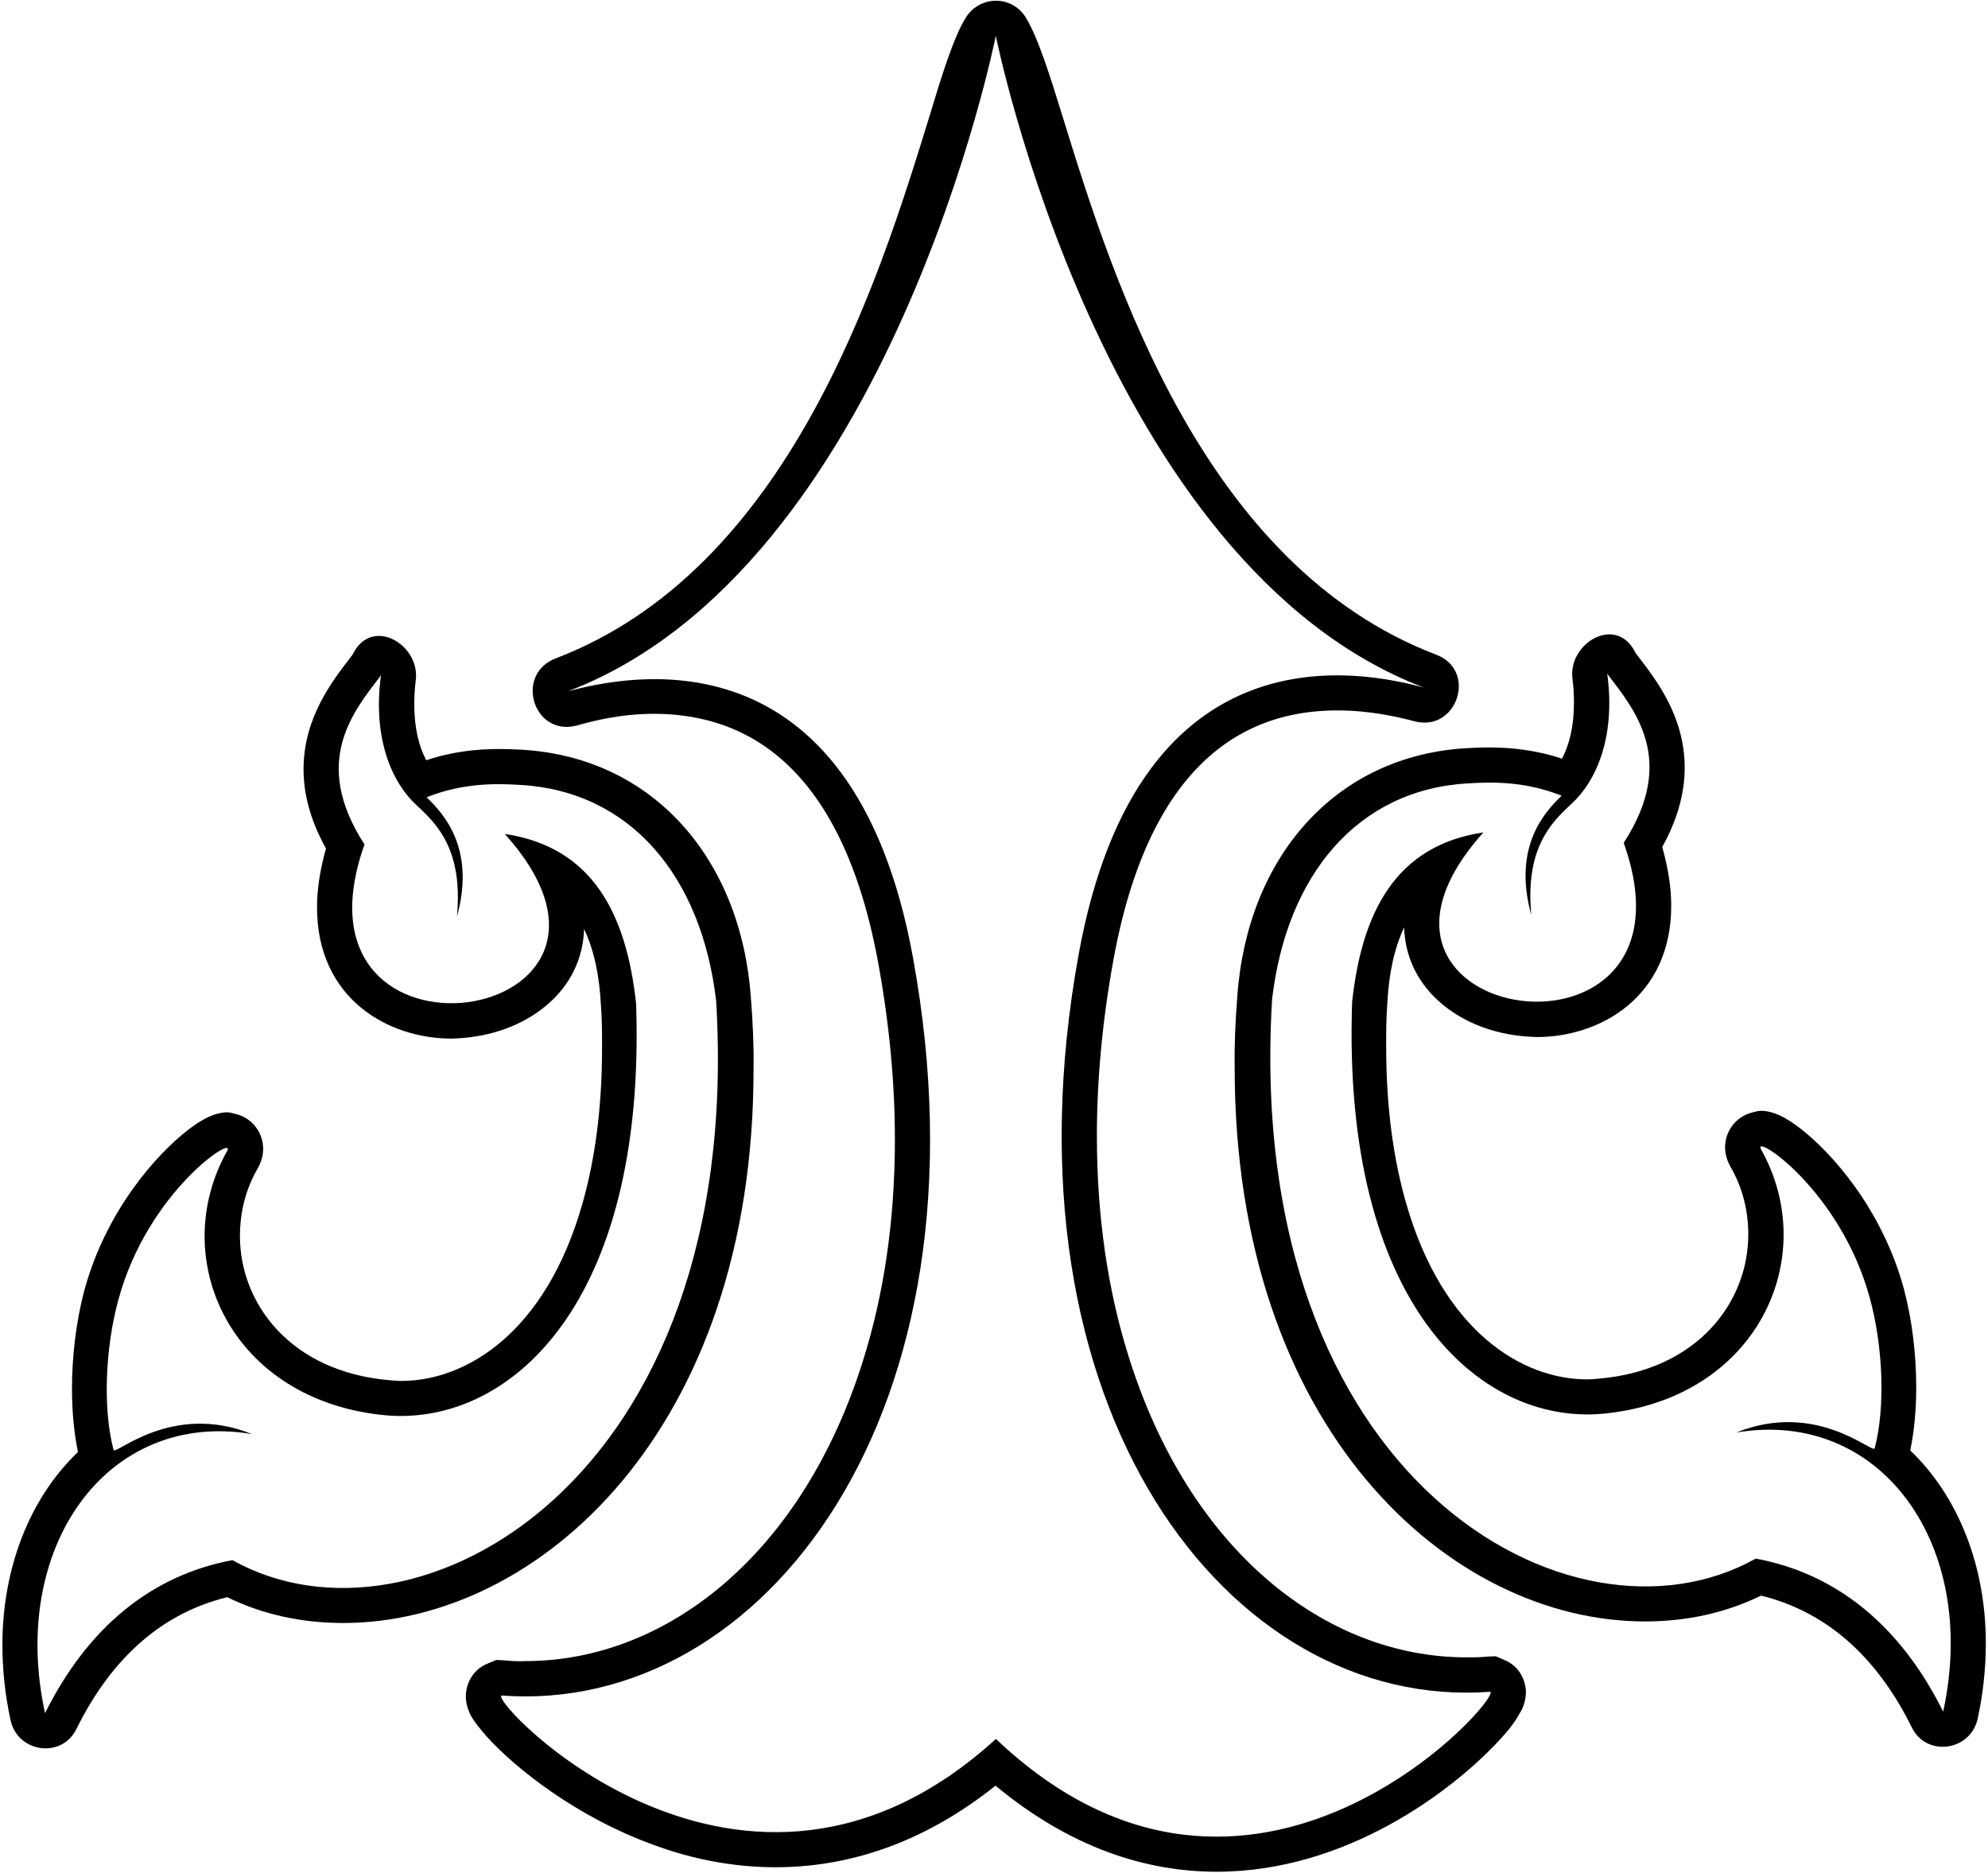<?xml version="1.0" encoding="UTF-8"?>
<svg xmlns="http://www.w3.org/2000/svg" xmlns:xlink="http://www.w3.org/1999/xlink" width="551pt" height="519pt" viewBox="0 0 551 519" version="1.1">
<g id="surface1">
<path style=" stroke:none;fill-rule:nonzero;fill:rgb(0%,0%,0%);fill-opacity:1;" d="M 416.719 459.906 L 414.539 458.973 L 412.258 459.074 C 410.289 459.281 408.32 459.281 406.453 459.281 C 367.156 459.281 329.418 429.422 312.727 375.613 C 307.129 357.781 304.016 337.355 304.016 314.754 C 304.016 299.512 305.469 283.234 308.578 266.129 C 319.57 205.578 350.363 196.871 370.684 196.871 C 379.91 196.871 387.688 198.734 392.039 199.879 C 403.859 202.988 409.562 185.777 398.055 181.422 C 333.668 156.848 308.684 78.262 294.688 32.848 C 291.059 21.133 287.637 10.039 284.109 4.547 C 280.172 -1.367 271.668 -1.156 267.832 4.648 C 264.309 10.145 260.887 21.34 257.359 33.055 C 243.262 78.777 218.379 157.887 153.992 182.461 C 142.484 186.914 147.875 204.336 160.004 201.02 C 164.359 199.773 172.137 197.805 181.363 197.805 C 201.684 197.906 232.477 206.617 243.469 267.164 C 246.578 284.273 248.031 300.551 248.031 315.789 C 248.031 338.395 244.922 358.816 239.32 376.648 C 222.629 430.461 184.891 460.32 145.594 460.32 C 143.625 460.422 141.758 460.32 139.789 460.113 L 137.508 460.008 L 135.328 460.941 C 130.457 462.809 129.109 467.371 129.109 470.066 C 129.109 472.66 130.145 474.629 130.355 475.145 C 131.492 477.324 133.359 479.398 135.02 481.367 C 142.379 489.453 159.281 503.449 181.676 511.434 C 191.523 515.062 202.93 517.449 214.957 517.449 C 234.449 517.449 255.391 511.227 275.922 494.844 C 296.551 511.953 317.496 518.691 337.195 518.691 C 373.379 518.691 402.305 496.09 414.332 483.543 C 417.34 480.434 419.93 477.324 421.277 474.629 C 421.59 474.316 422.836 472.035 422.938 469.031 C 422.938 466.645 421.797 461.875 416.719 459.906 Z M 276.031 481.895 C 205.922 545.742 135.473 471.297 139.016 469.859 C 211.523 475.254 276.031 391.48 253.059 265.453 C 236.219 172.91 173.195 187.441 157.504 191.535 C 246.68 157.473 276 9.922 276 9.922 C 276 9.922 305.355 156.434 394.531 190.496 C 378.84 186.379 315.812 171.867 298.977 264.41 C 276 390.438 340.512 474.188 413.02 468.82 C 416.594 470.277 346.855 549.074 276.031 481.895 "/>
<path style=" stroke:none;fill-rule:nonzero;fill:rgb(0%,0%,0%);fill-opacity:1;" d="M 208.855 296.109 C 208.961 289.785 208.648 283.254 208.129 276.617 C 205.434 238.047 181.07 209.949 144.781 207.773 C 142.914 207.672 140.738 207.566 138.25 207.566 C 132.547 207.566 125.602 208.188 118.137 210.676 C 116.164 206.945 114.82 201.863 114.82 195.23 C 114.82 193.156 114.922 190.875 115.234 188.488 C 116.477 178.641 103.102 170.656 97.816 181.23 C 97.609 181.645 97.297 181.957 96.984 182.371 C 92.426 188.387 84.129 198.648 84.129 213.164 C 84.129 220.215 86.098 227.473 90.352 235.145 C 88.691 241.055 87.863 246.445 87.863 251.422 C 87.863 276.824 107.664 287.812 125.082 287.812 C 129.438 287.711 133.793 287.09 137.836 285.844 C 149.656 282.32 161.371 272.883 161.891 257.438 C 164.586 263.141 166.141 270.188 166.555 278.586 C 166.867 282.629 166.867 286.57 166.867 290.406 C 166.867 307.516 164.793 321.82 161.371 333.746 C 151.211 369.305 129.23 382.684 111.191 382.684 C 110.152 382.684 109.012 382.578 107.871 382.473 C 80.398 380.09 66.504 361.117 66.504 342.559 C 66.504 336.234 67.957 329.699 71.48 323.688 C 71.793 323.066 72.934 321.094 72.934 318.398 C 72.934 314.047 70.133 310 65.57 308.758 C 64.43 308.445 63.602 308.238 62.875 308.238 C 58.105 308.344 53.543 312.074 51.988 313.215 C 43.59 319.746 29.488 335.195 23.371 357.59 C 21.094 366.195 19.953 375.84 19.953 384.859 C 19.953 390.871 20.469 396.887 21.609 402.383 C 8.234 415.133 0.668 434.523 0.668 455.777 C 0.668 462.617 1.395 469.668 2.949 476.824 C 5.023 485.738 17.152 487.398 21.195 479.102 C 31.355 458.574 45.664 446.859 62.977 442.609 C 72.934 447.48 83.82 449.762 95.121 449.762 C 149.242 449.762 208.961 396.473 208.855 296.109 Z M 64.43 432.344 C 42.141 436.492 24.41 450.801 12.484 474.75 C 2.43 428.715 29.699 390.664 69.824 397.402 C 47.426 388.383 31.773 403.625 31.461 401.758 C 28.453 390.25 29.18 373.453 32.809 360.184 C 41 330.012 65.469 314.254 62.977 318.918 C 46.184 348.777 63.91 388.281 107.043 392.219 C 140.945 395.121 179.203 361.84 176.301 278.066 C 173.605 253.289 164.273 234.73 139.91 231.102 C 188.016 284.602 77.184 300.98 101.027 234.004 C 86.098 210.988 98.023 197.094 105.594 187.141 C 103.207 204.766 108.703 217.004 115.547 223.223 C 121.145 228.406 128.402 235.559 126.641 254.016 C 132.031 234.629 122.387 224.984 118.238 220.941 C 128.402 216.898 137.523 217.105 144.266 217.52 C 174.746 219.281 194.445 242.816 198.488 277.344 C 206.473 410.676 115.234 460.855 64.43 432.344 "/>
<path style=" stroke:none;fill-rule:nonzero;fill:rgb(0%,0%,0%);fill-opacity:1;" d="M 529.449 401.949 C 530.594 396.453 531.109 390.438 531.109 384.426 C 531.109 375.406 529.969 365.766 527.688 357.16 C 521.57 334.766 507.473 319.316 499.074 312.785 C 497.52 311.645 492.953 307.91 488.188 307.809 C 487.461 307.809 486.633 308.016 485.492 308.324 C 480.93 309.57 478.129 313.613 478.129 317.969 C 478.129 320.664 479.27 322.633 479.582 323.254 C 483.105 329.27 484.559 335.801 484.559 342.125 C 484.559 360.684 470.664 379.656 443.188 382.043 C 442.051 382.145 440.91 382.25 439.871 382.25 C 421.832 382.25 399.852 368.875 389.691 333.312 C 386.27 321.391 384.195 307.082 384.195 289.977 C 384.195 286.137 384.195 282.199 384.508 278.156 C 384.922 269.758 386.477 262.707 389.172 257.004 C 389.691 272.453 401.406 281.887 413.227 285.41 C 417.27 286.656 421.625 287.277 425.98 287.383 C 443.398 287.383 463.199 276.391 463.199 250.988 C 463.199 246.016 462.371 240.621 460.711 234.715 C 464.961 227.039 466.934 219.781 466.934 212.734 C 466.934 198.219 458.637 187.953 454.074 181.941 C 453.766 181.523 453.453 181.215 453.246 180.801 C 447.961 170.227 434.586 178.207 435.828 188.059 C 436.141 190.441 436.242 192.723 436.242 194.797 C 436.242 201.434 434.895 206.512 432.926 210.246 C 425.461 207.758 418.516 207.133 412.812 207.133 C 410.324 207.133 408.145 207.238 406.281 207.344 C 369.992 209.52 345.629 237.617 342.934 276.188 C 342.414 282.82 342.102 289.352 342.207 295.676 C 342.102 396.039 401.82 449.332 455.941 449.332 C 467.242 449.332 478.129 447.051 488.086 442.176 C 505.398 446.426 519.707 458.145 529.867 478.672 C 533.91 486.965 546.039 485.305 548.113 476.391 C 549.668 469.234 550.395 462.188 550.395 455.344 C 550.395 434.09 542.824 414.699 529.449 401.949 Z M 538.574 474.316 C 526.652 450.367 508.922 436.059 486.633 431.91 C 435.828 460.422 344.59 410.242 352.574 276.91 C 356.617 242.387 376.316 218.852 406.797 217.09 C 413.539 216.672 422.66 216.465 432.82 220.508 C 428.676 224.551 419.031 234.195 424.426 253.582 C 422.66 235.129 429.918 227.973 435.52 222.789 C 442.359 216.57 447.855 204.336 445.469 186.711 C 453.039 196.664 464.961 210.555 450.031 233.57 C 473.879 300.551 363.047 284.168 411.152 230.672 C 386.789 234.297 377.457 252.855 374.762 277.637 C 371.859 361.41 410.117 394.691 444.02 391.789 C 487.148 387.848 504.879 348.348 488.086 318.484 C 485.594 313.82 510.062 329.578 518.254 359.75 C 521.883 373.02 522.609 389.816 519.602 401.324 C 519.289 403.191 503.637 387.953 481.238 396.973 C 521.363 390.234 548.633 428.281 538.574 474.316 "/>
</g>
</svg>
